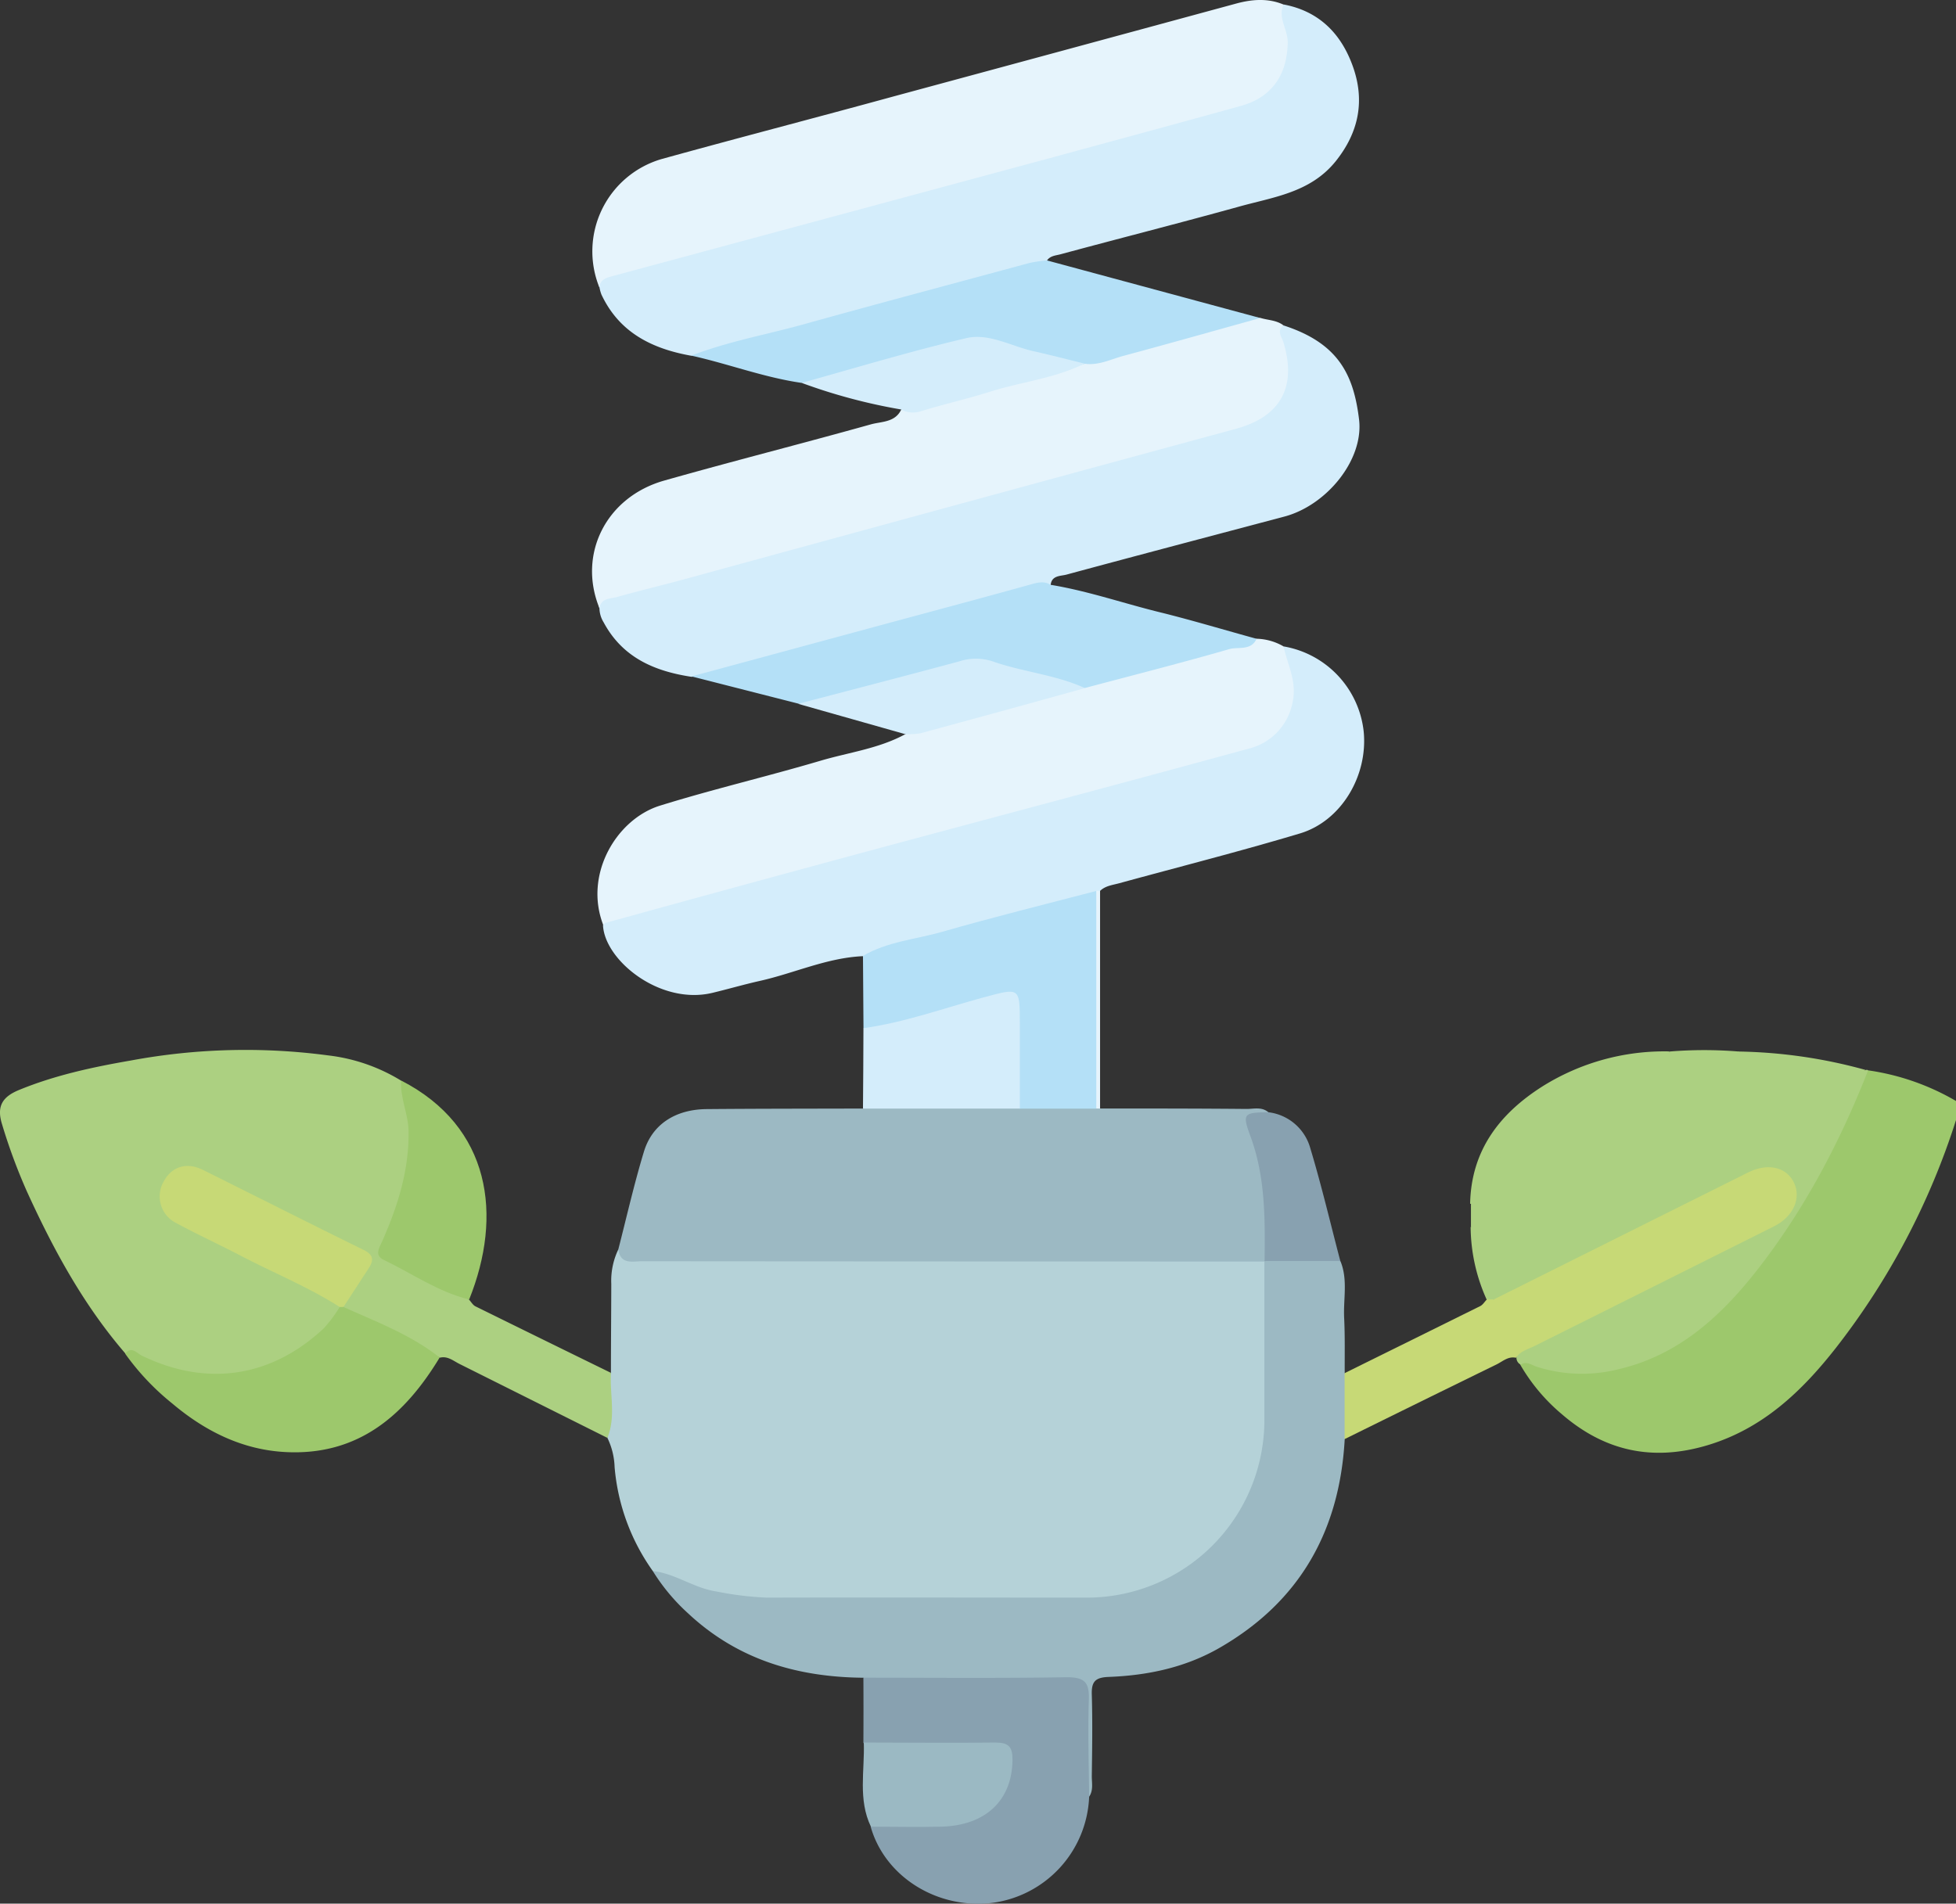 <svg xmlns="http://www.w3.org/2000/svg" viewBox="0 0 383.05 372.87"><rect x="0" y="0" width="383.05" height="372.87" fill="#333333" stroke="none"/><defs><style>.cls-1{fill:#9dc86c;}.cls-2{fill:#b5d2d8;}.cls-3{fill:#acd081;}.cls-4{fill:#9cb9c3;}.cls-5{fill:#d4edfb;}.cls-6{fill:#e6f4fc;}.cls-7{fill:#88a1b0;}.cls-8{fill:#b4e0f7;}.cls-9{fill:#c7d976;}.cls-10{fill:#9bb9c3;}</style></defs><g id="Capa_2" data-name="Capa 2"><g id="Capa_1-2" data-name="Capa 1"><path class="cls-1" d="M365.84,209.65a47.3,47.3,0,0,1,17.21,6v3.74A142.73,142.73,0,0,1,359.54,264c-6.7,8.55-14.37,15.85-25.16,19.08s-20.17,1.14-28.54-6.1a36.49,36.49,0,0,1-8.12-9.67c.27-2.07,1.74-.93,2.47-.72,16.12,4.63,28.43-2.08,38.85-13.44,10.78-11.76,18.37-25.59,24.51-40.24C364.07,211.65,364.45,210.29,365.84,209.65Z"/><path class="cls-2" d="M127.84,307.72a41,41,0,0,1-7.48-20.35,14.11,14.11,0,0,0-1.41-5.73c-.32-4.28-1.35-8.59.69-12.74,0-5.8.06-11.6.07-17.41a14.19,14.19,0,0,1,1.37-6.75,21.49,21.49,0,0,0,8.08,1.14q55.71,0,111.42,0c2.22,0,4.5-.31,6.63.7,1.63,1.23,1.47,3.07,1.48,4.78.05,9.35.22,18.69,0,28A35.85,35.85,0,0,1,213.34,314q-32,.13-63.92,0A39.08,39.08,0,0,1,127.84,307.72Z"/><path class="cls-3" d="M119.64,268.9c-.24,4.25,1,8.58-.69,12.74q-14.52-7.26-29-14.5c-1.19-.6-2.29-1.58-3.8-1.21-6.43-3.05-12.94-5.92-18.95-9.77-.1-2.77,2-4.45,3.32-6.48,1.53-2.37,1.16-3.65-1.4-4.89-9.52-4.6-18.94-9.43-28.42-14.11-3.79-1.87-6.32-1.35-7.7,1.44s-.19,5.58,3.51,7.47c8.88,4.52,17.82,8.89,26.7,13.4,1.47.75,3.43,1.09,3.73,3.26-2.77,6.66-8.63,9.83-14.78,12.08-8.15,3-16.36,2.11-24.21-1.69-1.1-.53-2-1.47-3.36-1.48-8.21-9.5-14.13-20.4-19.3-31.74A110.93,110.93,0,0,1,.38,220.14c-1.11-3.61.26-5.37,3.33-6.64,7.05-2.9,14.46-4.49,21.92-5.78a122.66,122.66,0,0,1,38.62-1,35.09,35.09,0,0,1,14.31,4.95c3.19,6.89,2.92,14,1,21.08a85.16,85.16,0,0,1-2.9,8.83c-1.6,4.08-1.53,4.09,2.43,6.24,4.24,2.29,8.85,3.88,12.78,6.75.4.44.73,1.05,1.23,1.3Q106.35,262.4,119.64,268.9Z"/><path class="cls-4" d="M247.58,247.09q-60.92,0-121.83-.05c-1.86,0-4.23.72-4.67-2.3,1.64-6.37,3.09-12.79,5-19.09,1.6-5.4,6.16-8.36,12.33-8.41,10.22-.09,20.45-.08,30.67-.11a5.87,5.87,0,0,1,4.22-1.16c8.72,0,17.45-.15,26.17.07,4.94.07,9.89-.43,14.81.33a4.66,4.66,0,0,1,1.2.75c9.55,0,19.1,0,28.64.09,1.44,0,3-.46,4.28.66-2.79,1.08-3.19,3-2.2,5.64a46.58,46.58,0,0,1,2.5,19.14c-.07,1.36.07,2.76-.63,4Z"/><path class="cls-5" d="M135.43,69.69c-7.68-1.36-14.14-4.51-17.65-12a8,8,0,0,1-.39-1.42c-.81-2.71,1.5-2.8,3-3.24,7.87-2.37,15.84-4.4,23.77-6.55q49-13.31,98.06-26.62c7-1.9,9.8-6.91,8.57-14.3-.24-1.49-2.07-3.46.61-4.68,6.88,1.3,11.2,5.67,13.49,12,2.45,6.75,1.26,13-3.33,18.72-5,6.19-12.29,7-19.13,8.93-11.56,3.2-23.18,6.15-34.76,9.28-.89.24-2,.27-2.63,1.21-2.81,2-6.25,2.32-9.44,3.18-17.74,4.8-35.46,9.69-53.22,14.46C140.06,69.25,137.73,69.31,135.43,69.69Z"/><path class="cls-5" d="M251.36,63.74c10.69,3.46,13.72,9.57,14.79,18.43.94,7.88-6.31,16.78-14.58,19-14.24,3.78-28.5,7.53-42.72,11.38-1.15.31-2.93.12-3.1,2.08q-32.08,8.57-64.13,17.32c-2.06.57-4.14.32-6.19.62-7.25-1.1-13.5-3.76-17.2-10.64a5.5,5.5,0,0,1-.84-2.77c-.76-2.79,1.68-2.66,3.08-3.07,8.84-2.6,17.77-4.85,26.65-7.29,31.32-8.58,62.71-16.94,94-25.56,2.65-.73,5.27-1.58,7.23-3.65,3.2-3.38,3-7.39,2.2-11.58C250.29,66.56,248.79,64.71,251.36,63.74Z"/><path class="cls-5" d="M251.36,126.61a19,19,0,0,1,15.69,16.62c.88,8.65-4.33,17.54-12.42,20-11.75,3.52-23.65,6.54-35.48,9.78-1.3.35-2.68.49-3.72,1.49-.31.26-.63.5-1,.73-14.61,4.18-29.29,8.07-44,12a3.74,3.74,0,0,1-1.49.06c-7,.32-13.37,3.32-20.09,4.83-3.13.7-6.21,1.6-9.33,2.35-10.2,2.45-21.05-6.32-21.43-13.19.53-2.42,2.81-2.15,4.39-2.58,13.24-3.53,26.42-7.24,39.64-10.79q40.59-10.89,81.11-22c7.32-2,10.12-7,8.39-14.53C251.33,129.79,250.6,128.24,251.36,126.61Z"/><path class="cls-4" d="M127.84,307.72c4.41.47,8,3.33,12.44,4a63.28,63.28,0,0,0,9.91,1.21c20.91-.06,41.82,0,62.73,0a34.79,34.79,0,0,0,34.69-34.82q0-15.49,0-31l.07-.07a21.32,21.32,0,0,1,14.83,0c1.48,3.61.54,7.39.72,11.09s.09,7.23.11,10.84a15.83,15.83,0,0,1,0,12.93c-1,17.91-8.75,31.78-24.49,40.85-6.72,3.87-14.1,5.42-21.73,5.71-2.65.1-3.39.93-3.31,3.47.16,5.34.07,10.69,0,16,0,1.34.33,2.76-.53,4-1.4-1.22-1.22-2.92-1.26-4.5-.07-3.48,0-7,0-10.45,0-7.41.67-7.18-7-7.18-10.19,0-20.39,0-30.58,0-1.85,0-3.77.21-5.33-1.18-13-.11-24.69-3.55-34.39-12.64A38.66,38.66,0,0,1,127.84,307.72Z"/><path class="cls-6" d="M251.36,63.74c-1.44,1.12-.3,2.29,0,3.37C254,75.85,250.73,81.64,242,84q-54.12,14.71-108.21,29.52c-4.3,1.17-8.64,2.19-12.93,3.41-1.3.37-3.14.17-3.47,2.19-4.3-10.53,1.27-21.77,12.72-25,13.44-3.81,27-7.24,40.44-11,2.1-.58,4.76-.36,5.95-2.92,12.1-2.86,24.07-6.18,36-9.67,8-1.76,15.85-4.22,23.78-6.33a44.77,44.77,0,0,1,10.52-1.94C248.33,62.74,250,62.68,251.36,63.74Z"/><path class="cls-6" d="M251.36,126.61c.79,3.67,2.73,7,1.73,11.14a11.51,11.51,0,0,1-8.6,8.9c-25.19,6.9-50.44,13.58-75.65,20.38q-25.09,6.78-50.15,13.71c-.21,0-.36.32-.54.48-3.87-9.93,2.57-20.77,11.1-23.42,10.4-3.23,21-5.71,31.48-8.81,5.53-1.63,11.37-2.36,16.53-5.17,4.24-2.16,9-2.68,13.44-4,7.13-2.07,14.3-4,21.51-5.83,11.32-2.84,22.43-6.5,33.87-8.88A11,11,0,0,1,251.36,126.61Z"/><path class="cls-6" d="M251.36.89c-1.18,2.63.87,4.88.82,7.45-.11,6.3-3.08,10.72-9.16,12.4-12.17,3.38-24.37,6.67-36.57,10L120,54.07c-1.21.33-2.46.63-2.63,2.21a18.83,18.83,0,0,1,12.24-25.14C144.79,26.94,160,23,175.2,18.83Q208.59,9.8,242,.72C245.09-.13,248.25-.41,251.36.89Z"/><path class="cls-3" d="M365.84,209.65C360.32,223.72,353.33,237,344,248.9c-7.13,9.07-15.4,16.57-27,19.28a29.19,29.19,0,0,1-16.07-.48c-1-.32-2-1.18-3.12-.4a1.51,1.51,0,0,1-.84-1.35c-.09-2.41,2.11-2.52,3.49-3.21q22.17-11.16,44.37-22.24a16.91,16.91,0,0,0,3.88-2.22c2-1.77,2.69-4,1.38-6.36s-3.55-3-6.11-1.94c-1.16.46-2.26,1.05-3.37,1.61q-21.69,10.85-43.41,21.66c-1.48.74-2.89,2.11-4.82,1.24-.71-2.69-.25-5.5-1.06-8.23-.68-2.29-1.4-4.38-3.26-5.93,0-1.5,0-3,0-4.49,2.9-2.06,3.08-5.59,4.49-8.43,5-10.19,13.71-15.37,24.32-17.87a21.51,21.51,0,0,1,6.24-1c1.88.11,2.77-1.45,3.89-2.58a83,83,0,0,1,13.47,0c1.5,1.92,3.18,3,5.79,2,2.07-.78,3.67,1.15,5.61,1.55a39.72,39.72,0,0,0,13.54.08A.4.4,0,0,1,365.84,209.65Z"/><path class="cls-7" d="M169.08,328.61c13.3,0,26.59.13,39.88-.09,3.56,0,4.38,1.11,4.27,4.43-.2,6.32,0,12.66.06,19a21.84,21.84,0,0,1-19,20.77c-10.77,1.29-21-5.13-23.78-14.91,1.55-1.46,3.5-1,5.32-1.08,4.21-.15,8.45.31,12.62-.73,4.75-1.18,7.46-4.23,8.36-8.95.67-3.56-.09-4.54-3.73-4.58-6.34-.09-12.67,0-19,0-1.72,0-3.52.25-5-1.1Q169.12,335,169.08,328.61Z"/><path class="cls-8" d="M246.8,62.29c-8.91,2.47-17.81,5-26.75,7.4-2.49.67-4.89,1.93-7.6,1.56-2.79,1-5.51.15-8-.86-9.38-3.85-18.49-3-27.93.15C170.26,72.65,163.89,75.09,157,75c-7.38-1.06-14.37-3.74-21.61-5.34,7.16-2.78,14.74-4.12,22.11-6.17,14.69-4.1,29.43-8,44.16-12A32.85,32.85,0,0,1,205,51Z"/><path class="cls-8" d="M246.08,125.12c-1.07,2.36-3.52,1.55-5.27,2-9.4,2.72-18.89,5.12-28.35,7.64-5.62-.45-11-2.17-16.31-3.73a17.21,17.21,0,0,0-9.52-.21c-7.95,2-15.84,4.32-23.79,6.38a15,15,0,0,1-6.54.61l-20.87-5.32,35.67-9.66c10.26-2.78,20.53-5.51,30.77-8.36,1.38-.39,2.6-.7,3.88.08,7.43,1.22,14.53,3.72,21.82,5.48C233.78,121.58,239.91,123.43,246.08,125.12Z"/><path class="cls-9" d="M292.51,254.53q24.9-12.43,49.81-24.87c3.85-1.93,7.53-1.09,9,2s-.17,6.67-3.92,8.55Q324,251.92,300.61,263.6c-1.3.66-2.85,1-3.73,2.35-1.52-.34-2.59.7-3.78,1.29q-14.91,7.29-29.78,14.64,0-6.45,0-12.92,13.29-6.56,26.55-13.13c.51-.25.85-.84,1.27-1.27A.89.89,0,0,1,292.51,254.53Z"/><path class="cls-8" d="M169,187.23c4.79-2.81,10.33-3.23,15.52-4.72,10-2.87,20.1-5.37,30.17-8,.74,1.66.33,3.42.34,5.13q.06,16.94,0,33.86c0,1.22.32,2.49-.34,3.65h-15c-1.2-1.35-1-3-1.05-4.63,0-4.48,0-9,0-13.46-.06-3.59-.57-4-4-3.06-6.6,1.85-13.25,3.54-19.84,5.42-1.85.53-3.81,1.51-5.7,0Z"/><path class="cls-1" d="M67.26,256c6.48,2.92,13.18,5.42,18.84,9.9C79.24,277.25,70.15,285.12,56,284.42c-8.51-.42-15.84-4.09-22.27-9.52a48.92,48.92,0,0,1-9.21-9.74c1.24-1.58,2.27-.11,3.22.35,12.62,6.14,25.26,4.39,35.66-5.32A27.9,27.9,0,0,0,66.53,256C66.77,255.74,67,255.72,67.26,256Z"/><path class="cls-5" d="M169.09,201.39c8-1.12,15.53-3.84,23.24-5.95,7.45-2,7.39-2.25,7.39,5.34v16.36H169Q169.07,209.27,169.09,201.39Z"/><path class="cls-1" d="M91.88,254.53c-6.1-1.48-11.2-5.12-16.75-7.76-1.95-.93-.75-2.53-.18-3.86,3-6.85,5.2-13.85,5.06-21.44-.07-3.35-1.69-6.45-1.45-9.83C96.17,220.71,98.48,238.12,91.88,254.53Z"/><path class="cls-10" d="M169.16,341.31c8.58,0,17.16.11,25.73,0,2.63,0,3.41.81,3.39,3.4-.06,7.86-5.2,12.85-13.93,13.08-4.6.12-9.2,0-13.8,0C168,352.48,169.35,346.83,169.16,341.31Z"/><path class="cls-5" d="M156.3,137.86c10.52-2.76,21.06-5.48,31.56-8.32a10.45,10.45,0,0,1,6.52,0c5.92,2.09,12.31,2.6,18.08,5.24-10.74,3-21.47,5.94-32.22,8.85a14,14,0,0,1-3,.16Z"/><path class="cls-5" d="M157,75c10.75-3,21.43-6.23,32.28-8.78,4.38-1,8.69,1.56,13,2.54,3.38.76,6.74,1.63,10.11,2.46-5.94,2.94-12.56,3.6-18.79,5.59-4.37,1.38-8.85,2.38-13.23,3.73a4.91,4.91,0,0,1-3.93-.34A110,110,0,0,1,157,75Z"/><path class="cls-7" d="M262.48,247H247.65c.09-8.28.17-16.52-2.8-24.52-1.63-4.4-1.25-4.55,3.51-4.63a9.72,9.72,0,0,1,8.25,7.08C258.81,232.24,260.55,239.66,262.48,247Z"/><path class="cls-3" d="M326.93,205.94c0,2.67-1.37,3.69-4,3.71-6.94,0-13.18,2.48-19,6.13a28.86,28.86,0,0,0-12.61,17c-.5,1.77-1.09,3.36-3.42,3,.2-10.47,5.81-17.69,14.18-23A45,45,0,0,1,326.93,205.94Z"/><path class="cls-3" d="M365.34,209.57c-4.28,2.62-8.76,1.67-13.29.88-1.35-.23-2.79-.15-3.79-1.19s-1.47-.68-2.53-.23c-3.24,1.37-4.51.54-5.33-3.07A98.81,98.81,0,0,1,365.34,209.57Z"/><path class="cls-3" d="M292.51,254.53l-1.38,0A35,35,0,0,1,288,240.33c2.49.27,3.48,1.74,3.85,4.15C292.32,247.83,293.77,251.07,292.51,254.53Z"/><path class="cls-6" d="M214.69,217.13V174.49h.74q0,21.32,0,42.64Z"/><path class="cls-9" d="M67.26,256h-.73c-6.1-3.88-12.8-6.61-19.19-9.94-4.31-2.25-8.73-4.27-13-6.59a5.82,5.82,0,0,1-2.27-8.07c1.56-2.89,4.46-3.84,7.63-2.27,10.5,5.2,20.93,10.51,31.45,15.66,2.06,1,2.09,2.07,1,3.71C70.51,251,68.89,253.53,67.26,256Z"/></g></g></svg>
